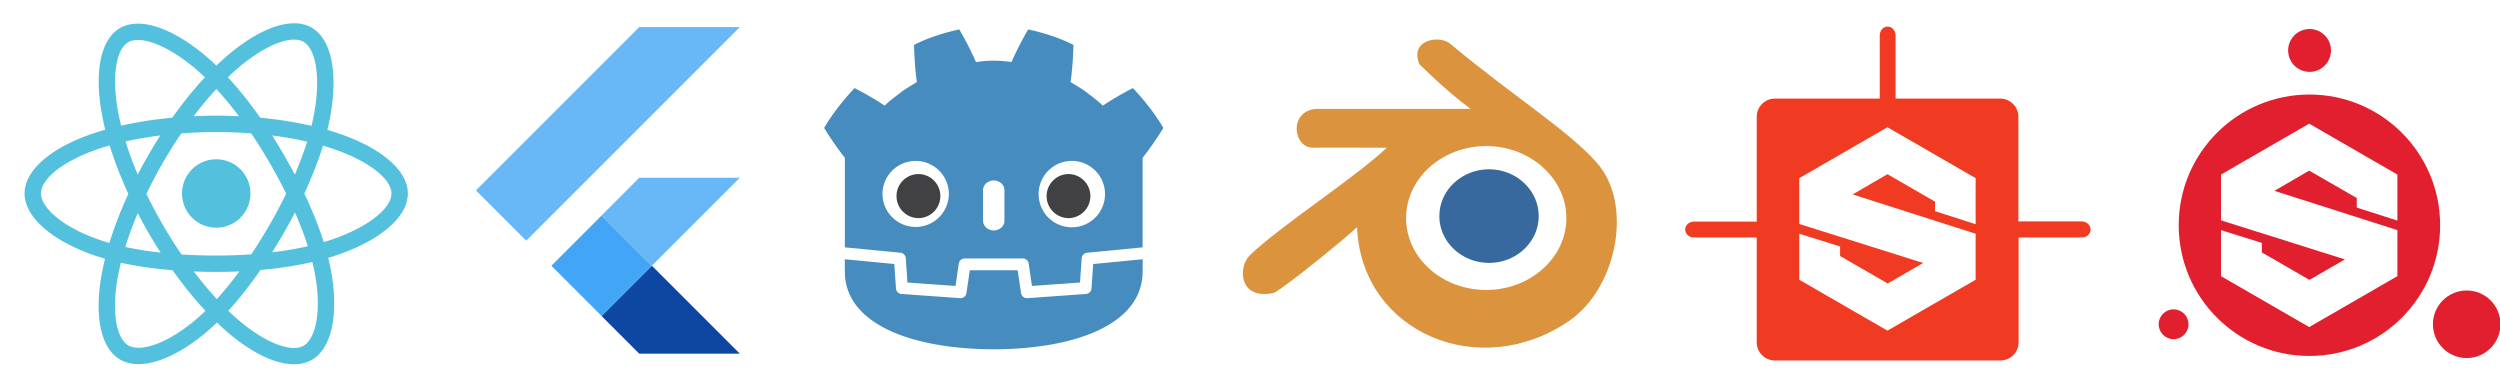 <?xml version="1.0" encoding="UTF-8" standalone="no"?>
<!-- Created with Inkscape (http://www.inkscape.org/) -->
<svg xmlns:dc="http://purl.org/dc/elements/1.1/" xmlns:cc="http://creativecommons.org/ns#" xmlns:rdf="http://www.w3.org/1999/02/22-rdf-syntax-ns#" xmlns:svg="http://www.w3.org/2000/svg" xmlns="http://www.w3.org/2000/svg" xmlns:sodipodi="http://sodipodi.sourceforge.net/DTD/sodipodi-0.dtd" xmlns:inkscape="http://www.inkscape.org/namespaces/inkscape" width="378.754mm" height="58.755mm" viewBox="0 0 378.754 58.755" version="1.1" id="svg1696" inkscape:version="0.92.4 (5da689c313, 2019-01-14)" sodipodi:docname="logos.svg">
  <defs id="defs1690"/>
  <sodipodi:namedview id="base" pagecolor="#ffffff" bordercolor="#666666" borderopacity="1.0" inkscape:pageopacity="0.0" inkscape:pageshadow="2" inkscape:zoom="0.49497475" inkscape:cx="732.70846" inkscape:cy="-125.28822" inkscape:document-units="mm" inkscape:current-layer="layer1" showgrid="false" fit-margin-top="0" fit-margin-left="0" fit-margin-right="0" fit-margin-bottom="0" inkscape:window-width="1920" inkscape:window-height="1012" inkscape:window-x="0" inkscape:window-y="32" inkscape:window-maximized="1"/>
  <g inkscape:label="Layer 1" inkscape:groupmode="layer" id="layer1" transform="translate(559.253,-49.643)">
    <g transform="matrix(0.353,0,0,-0.353,-363.6,169.331)" inkscape:label="ink_ext_XXXXXX" id="g2249">
      <g transform="scale(0.1)" id="g2251">
        <path inkscape:connector-curvature="0" id="path2253" style="fill:#f03b22;fill-opacity:1;fill-rule:nonzero;stroke:none" d="M 2179.5,2626 2558,2844.5 2936.5,2626 v -197.55 l -174.31,55.87 v 40.91 L 2558,2642.97 2408.59,2556.16 2936.5,2387.55 V 2190 L 2558,1971.5 2179.5,2190 v 197.55 l 175.31,-54.88 v -40.9 l 204.18,-117.73 152.4,87.79 -531.89,167.62 z M 3391,2440.51 h -271 v 448.99 c 0,43 -35,78 -78,78 h -449 v 271 c 0,21 -15,38 -34,38 -19,0 -34,-17 -34,-38 v -271 h -450 c -43,0 -78,-35 -78,-78 v -450 h -269 c -21,0 -38,-15 -38,-33.99 0,-19.01 17,-34.01 38,-34.01 h 269 v -450 c 0,-43 35,-78 78,-78 h 968 c 43,0 78,35 78,78 v 450 h 271 c 21,0 38,15 38,34.01 0,18.99 -18,35 -39,35"/>
      </g>
    </g>
    <g transform="matrix(0.353,0,0,-0.353,-296.686,169.331)" inkscape:label="ink_ext_XXXXXX" id="g2266">
      <g transform="scale(0.1)" id="g2268">
        <path inkscape:connector-curvature="0" id="path2270" style="fill:#e21f2e;fill-opacity:1;fill-rule:nonzero;stroke:none" d="m 2452.97,3263.61 c 49.45,11.68 99,-18.94 110.67,-68.39 11.68,-49.45 -18.94,-99 -68.39,-110.67 -49.45,-11.68 -99,18.95 -110.67,68.39 -11.68,49.45 18.94,99 68.39,110.67"/>
        <path inkscape:connector-curvature="0" id="path2272" style="fill:#e21f2e;fill-opacity:1;fill-rule:nonzero;stroke:none" d="m 3148.5,2143.9 c 80.08,0 145,-64.92 145,-145 0,-80.08 -64.92,-145 -145,-145 -80.08,0 -145,64.92 -145,145 0,80.08 64.92,145 145,145"/>
        <path inkscape:connector-curvature="0" id="path2274" style="fill:#e21f2e;fill-opacity:1;fill-rule:nonzero;stroke:none" d="m 1890.5,2062.9 c 35.35,0 64,-28.65 64,-64 0,-35.35 -28.65,-64 -64,-64 -35.35,0 -64,28.65 -64,64 0,35.35 28.65,64 64,64"/>
        <path inkscape:connector-curvature="0" id="path2276" style="fill:#e21f2e;fill-opacity:1;fill-rule:nonzero;stroke:none" d="m 2094,2641.4 378.5,218.5 378.5,-218.5 v -197.55 l -174.31,55.88 v 40.9 L 2472.5,2658.36 2323.09,2571.56 2851,2402.95 V 2205.4 L 2472.5,1986.89 2094,2205.4 v 197.55 l 175.3,-54.88 v -40.9 l 204.2,-117.74 152.39,87.81 -531.89,167.61 z m 379.5,343.5 c -310,0 -561,-251 -561,-561 0,-310 251,-561 561,-561 310,0 561,251 561,561 0,310 -251,561 -561,561"/>
      </g>
    </g>
    <g id="g2327" transform="matrix(0.291,0,0,0.291,-292.231,44.19)">
      <path style="clip-rule:evenodd;fill:#db933d;fill-rule:evenodd;stroke-width:3.432" inkscape:connector-curvature="0" d="m -151.975,75.413 h -80.375 c -14.464,1.105 -12.172,20.387 -1.503,20.233 9.88,-0.158 26.475,0 38.248,0 -16.914,15.964 -54.689,40.146 -71.205,55.873 -6.403,6.084 -6.005,23.788 12.566,19.677 7.035,-3.874 38.804,-29.796 43.152,-34.22 2.213,55.084 64.171,80.927 110.72,48.602 24.735,-17.23 33.273,-60.852 13.912,-82.348 -15.253,-17.072 -43.073,-34.141 -76.346,-61.882 -5.292,-4.344 -21.176,-2.134 -15.806,10.827 0,0.003 14.148,14.152 26.636,23.239 z m 8.14,19.364 c 22.92,0 41.728,16.911 41.728,37.463 0,20.703 -18.808,37.459 -41.728,37.459 -23.077,0 -41.728,-16.756 -41.728,-37.459 0,-20.552 18.651,-37.463 41.728,-37.463 z" id="path2288"/>
      <path style="clip-rule:evenodd;fill:#37699f;fill-rule:evenodd;stroke-width:3.432" inkscape:connector-curvature="0" d="m -142.374,106.867 c 14.255,0 25.881,10.95 25.881,24.378 0,13.428 -11.626,24.378 -25.881,24.378 -14.255,0 -25.881,-10.95 -25.881,-24.378 0,-13.428 11.626,-24.378 25.881,-24.378 z" id="path2290"/>
    </g>
    <g id="g2349" transform="matrix(0.257,0,0,0.257,-559.446,49.441)">
      <path style="fill:#53c1de;stroke-width:0.971" d="M 168.527 13.33 C 157.551 13.252 143.48 20.205 129.305 32.541 A 146.718 146.718 0 0 0 123.844 37.555 A 133.552 133.552 0 0 0 120.209 34.197 C 100.4 16.609 80.545 9.198 68.623 16.1 C 57.191 22.717 53.805 42.367 58.617 66.957 A 146.499 146.499 0 0 0 60.238 74.223 C 57.429 75.021 54.715 75.871 52.119 76.775 C 28.896 84.872 14.066 97.561 14.066 110.723 C 14.066 124.317 29.986 137.954 54.176 146.221 A 124.686 124.686 0 0 0 60.107 148.074 A 143.493 143.493 0 0 0 58.385 155.906 C 53.797 180.069 57.38 199.253 68.781 205.83 C 80.558 212.621 100.322 205.642 119.568 188.818 C 121.09 187.488 122.618 186.078 124.146 184.6 A 144.004 144.004 0 0 0 130.076 190.01 C 148.719 206.052 167.129 212.53 178.521 205.936 C 190.287 199.125 194.111 178.513 189.146 153.438 C 188.768 151.522 188.325 149.566 187.83 147.574 C 189.218 147.165 190.581 146.742 191.91 146.301 C 217.057 137.97 233.416 124.499 233.416 110.723 C 233.416 97.513 218.109 84.739 194.418 76.584 A 146.94 146.94 0 0 0 187.355 74.359 A 133.481 133.481 0 0 0 188.447 69.543 C 193.792 43.596 190.298 22.693 178.363 15.812 C 175.503 14.163 172.186 13.356 168.527 13.33 z M 168.049 22.68 C 170.271 22.647 172.173 23.06 173.682 23.93 C 181.026 28.166 183.885 45.25 179.27 67.652 A 123.798 123.798 0 0 1 178.283 72.012 C 169.183 69.912 159.3 68.35 148.953 67.379 C 142.926 58.796 136.681 50.993 130.412 44.238 A 137.772 137.772 0 0 1 135.457 39.611 C 148.109 28.601 160.113 22.796 168.049 22.68 z M 79.326 22.889 C 87.798 23.048 100.625 29.339 113.986 41.203 C 115.079 42.174 116.177 43.191 117.277 44.242 C 110.905 51.085 104.608 58.875 98.592 67.365 C 88.275 68.321 78.399 69.859 69.32 71.916 A 137.388 137.388 0 0 1 67.812 65.158 C 63.69 44.091 66.429 28.197 73.318 24.209 C 74.924 23.28 76.954 22.844 79.326 22.889 z M 123.846 50.939 C 128.168 55.621 132.496 60.849 136.754 66.521 A 275.937 275.937 0 0 0 110.828 66.516 C 115.09 60.896 119.456 55.676 123.846 50.939 z M 123.742 75.584 C 130.534 75.584 137.23 75.845 143.752 76.342 A 282.207 282.207 0 0 1 154.322 93.215 A 307.169 307.169 0 0 1 163.777 110.816 A 282.306 282.306 0 0 1 154.354 128.57 L 154.352 128.57 A 307.228 307.228 0 0 1 143.828 145.551 C 137.32 146.016 130.596 146.254 123.742 146.254 C 116.917 146.254 110.275 146.041 103.881 145.627 A 265.795 265.795 0 0 1 93.16 128.623 A 263.403 263.403 0 0 1 83.803 110.949 A 265.859 265.859 0 0 1 93.133 93.268 L 93.133 93.266 A 263.323 263.323 0 0 1 103.77 76.336 C 110.293 75.843 116.981 75.584 123.742 75.584 z M 91.738 77.533 A 275.495 275.495 0 0 0 85.014 88.586 A 276.903 276.903 0 0 0 78.822 99.928 C 76.093 93.456 73.758 87.092 71.852 80.947 C 78.11 79.546 84.785 78.402 91.738 77.533 z M 155.762 77.551 C 162.761 78.434 169.465 79.609 175.762 81.047 C 173.872 87.105 171.517 93.441 168.742 99.936 A 326.587 326.587 0 0 0 162.432 88.521 A 298.009 298.009 0 0 0 155.762 77.551 z M 62.754 83.248 C 65.499 92.176 69.1 101.511 73.445 110.951 C 69.044 120.532 65.392 130.016 62.621 139.049 A 115.432 115.432 0 0 1 57.207 137.354 C 46.511 133.698 37.678 128.948 31.623 123.764 C 26.183 119.104 23.436 114.477 23.436 110.723 C 23.436 102.736 35.344 92.55 55.205 85.625 A 135.205 135.205 0 0 1 62.754 83.248 z M 184.846 83.387 C 187.089 84.037 189.268 84.722 191.367 85.445 C 211.666 92.432 224.047 102.762 224.047 110.723 C 224.047 119.202 210.674 130.212 188.963 137.406 C 187.764 137.803 186.534 138.187 185.279 138.559 C 182.503 129.77 178.754 120.424 174.17 110.77 C 178.545 101.343 182.147 92.119 184.846 83.387 z M 168.83 121.631 C 171.762 128.314 174.234 134.778 176.197 140.926 C 169.837 142.377 162.97 143.546 155.734 144.414 A 327.671 327.671 0 0 0 162.469 133.252 A 297.669 297.669 0 0 0 168.83 121.631 z M 78.832 121.967 A 275.208 275.208 0 0 0 85.051 133.316 A 276.932 276.932 0 0 0 91.938 144.582 C 84.754 143.78 77.979 142.694 71.723 141.332 C 73.659 135.078 76.045 128.578 78.832 121.967 z M 178.766 149.951 C 179.212 151.757 179.61 153.527 179.953 155.258 C 182.148 166.346 182.462 176.372 181.008 184.209 C 179.701 191.251 177.074 195.944 173.826 197.824 C 166.913 201.826 152.13 196.625 136.188 182.906 C 134.36 181.334 132.518 179.653 130.672 177.877 C 136.853 171.117 143.03 163.258 149.059 154.531 C 159.663 153.591 169.68 152.051 178.766 149.951 z M 69.193 150.371 C 78.178 152.358 88.122 153.788 98.752 154.65 C 104.82 163.19 111.177 171.04 117.582 177.914 A 115.389 115.389 0 0 1 113.402 181.762 C 104.892 189.202 96.363 194.48 88.848 197.135 C 82.094 199.52 76.714 199.587 73.463 197.713 C 66.543 193.723 63.669 178.317 67.592 157.654 A 134.459 134.459 0 0 1 69.193 150.371 z M 136.982 155.33 C 132.711 161.135 128.398 166.443 124.105 171.17 C 119.664 166.377 115.235 161.078 110.908 155.377 C 115.108 155.542 119.39 155.625 123.742 155.625 C 128.214 155.625 132.632 155.524 136.982 155.33 z " transform="matrix(1.03,0,0,1.03,0.754,0.785)" id="path2331"/>
      <path id="path2335" d="m 128.221,94.665 c 11.144,0 20.177,9.034 20.177,20.177 0,11.144 -9.033,20.178 -20.177,20.178 -11.143,0 -20.177,-9.034 -20.177,-20.178 0,-11.143 9.034,-20.177 20.177,-20.177" inkscape:connector-curvature="0" style="fill:#53c1de"/>
    </g>
    <g id="g2384" transform="matrix(0.02,0,0,0.02,-487.149,53.742)">
      <path id="path2361" d="M 381,1618 0,1237 1237.1,0 H 1999 m 0,1141.5 h -761.9 l -285.4,285.4 381,381" inkscape:connector-curvature="0" style="fill:#42a5f5;fill-opacity:0.8"/>
      <path id="path2363" d="m 951.7,2188.8 285.4,285.4 H 1999 l -666.3,-666.3" inkscape:connector-curvature="0" style="fill:#0d47a1"/>
      <path id="path2365" d="M 571.6,1808.1 952,1427.6 1332.4,1808 952,2188.5 Z" inkscape:connector-curvature="0" style="fill:#42a5f5"/>
      <path id="path2367" d="m 952,2188.5 380.4,-380.4 53.1,53.1 -380.4,380.4 z" inkscape:connector-curvature="0" style="fill:url(#a)"/>
      <path id="path2369" d="M 951.7,2188.8 1517,1993.5 1332.7,1807.8" inkscape:connector-curvature="0" style="fill:url(#b)"/>
    </g>
    <g id="g2430" transform="matrix(0.562,0,0,0.562,-436.8,50.218)">
      <path id="path2407" d="m 90.133,65.7 c 0,0 -0.133,-0.818 -0.211,-0.81 l -14.843,1.43 a 2.412,2.412 0 0 0 -2.181,2.24 l -0.408,5.844 -11.483,0.82 -0.78,-5.297 A 2.433,2.433 0 0 0 57.833,67.86 H 42.167 c -1.19,0 -2.22,0.889 -2.393,2.067 L 38.993,75.223 27.51,74.404 27.102,68.56 A 2.413,2.413 0 0 0 24.921,66.32 L 10.07,64.89 C 9.993,64.883 9.937,65.702 9.86,65.702 l -0.02,3.212 12.577,2.028 0.411,5.896 a 2.431,2.431 0 0 0 2.241,2.245 l 15.815,1.128 a 2.431,2.431 0 0 0 2.568,-2.06 l 0.803,-5.45 h 11.488 l 0.804,5.45 a 2.432,2.432 0 0 0 2.565,2.06 l 15.817,-1.128 a 2.432,2.432 0 0 0 2.24,-2.245 l 0.412,-5.896 12.572,-2.037 z" inkscape:connector-curvature="0" style="fill:#ffffff;stroke-width:0.32"/>
      <path id="path2409" d="M 40.764,4.2 A 2.574,2.574 0 0 0 40.098,4.264 C 35.766,5.227 31.41,6.582 27.268,8.666 a 2.773,2.773 0 0 0 -1.525,2.55 c 0.074,2.886 0.326,5.694 0.644,8.529 -1.077,0.645 -2.154,1.232 -3.342,2.185 -0.845,0.65 -1.788,1.473 -2.71,2.236 -2.15,-1.349 -4.32,-2.692 -6.62,-3.85 a 2.773,2.773 0 0 0 -3.279,0.59 C 7.31,24.272 4.338,27.954 1.883,32.13 a 2.773,2.773 0 0 0 0.034,2.863 c 1.623,2.625 3.351,5.08 5.171,7.459 v 29.805 c 0,8.223 5.472,14.496 13.3,18.238 7.826,3.742 18.184,5.452 29.575,5.492 h 0.075 c 11.39,-0.04 21.749,-1.75 29.574,-5.492 7.825,-3.742 13.295,-10.016 13.295,-18.238 l 0.004,-29.031 c 1.848,-2.712 3.382,-5.334 5.173,-8.23 0.54,-0.875 0.553,-1.976 0.034,-2.862 -2.454,-4.177 -5.429,-7.86 -8.555,-11.225 a 2.773,2.773 0 0 0 -3.277,-0.59 c -2.299,1.157 -4.47,2.502 -6.62,3.852 -0.922,-0.764 -1.862,-1.588 -2.71,-2.239 -0.004,0 -0.007,0 -0.01,-0.01 -1.186,-0.95 -2.259,-1.537 -3.332,-2.18 0.317,-2.833 0.57,-5.642 0.644,-8.529 A 2.773,2.773 0 0 0 72.733,8.665 C 68.59,6.58 64.235,5.225 59.9,4.262 a 2.773,2.773 0 0 0 -2.985,1.29 c -1.4,2.353 -2.601,4.855 -3.763,7.325 -1.035,-0.094 -2.086,-0.238 -3.088,-0.25 h -0.127 c -1.004,0.012 -2.056,0.156 -3.092,0.25 C 45.73,10.505 44.568,8.113 43.23,5.842 A 2.773,2.773 0 0 0 40.763,4.196 Z" inkscape:connector-curvature="0" style="fill:#ffffff"/>
      <path id="path2411" d="m 40.699,6.9 c -4.178,0.929 -8.31,2.222 -12.185,4.172 0.089,3.421 0.31,6.7 0.758,10.029 -1.505,0.964 -3.086,1.791 -4.491,2.92 -1.428,1.098 -2.887,2.15 -4.18,3.434 a 80.027,80.027 0 0 0 -8.134,-4.731 c -3.036,3.267 -5.874,6.794 -8.193,10.74 1.744,2.822 3.566,5.468 5.532,7.978 h 0.055 v 24.22 c 0.045,0 0.089,0 0.133,0.01 l 14.848,1.432 a 1.599,1.599 0 0 1 1.441,1.48 l 0.458,6.555 12.952,0.924 0.893,-6.05 a 1.599,1.599 0 0 1 1.581,-1.365 h 15.665 c 0.793,0 1.466,0.581 1.582,1.365 l 0.892,6.05 12.953,-0.924 0.458,-6.555 a 1.6,1.6 0 0 1 1.441,-1.48 L 90,65.672 c 0.044,0 0.088,-0.01 0.132,-0.01 V 63.73 h 0.006 V 41.445 h 0.055 c 1.967,-2.511 3.787,-5.157 5.533,-7.979 -2.318,-3.946 -5.159,-7.473 -8.195,-10.74 a 80.158,80.158 0 0 0 -8.134,4.732 c -1.292,-1.285 -2.748,-2.336 -4.178,-3.435 -1.405,-1.128 -2.989,-1.956 -4.49,-2.92 0.447,-3.33 0.668,-6.607 0.757,-10.029 -3.875,-1.95 -8.007,-3.243 -12.187,-4.171 -1.669,2.804 -3.195,5.841 -4.524,8.81 -1.576,-0.263 -3.16,-0.36 -4.745,-0.38 h -0.061 c -1.588,0.02 -3.17,0.117 -4.747,0.38 -1.328,-2.969 -2.853,-6.006 -4.525,-8.81 z M 9.837,68.866 c 0.006,1.435 0.024,3.007 0.024,3.32 0,14.101 17.888,20.878 40.112,20.956 h 0.055 c 22.224,-0.078 40.106,-6.855 40.106,-20.956 0,-0.319 0.02,-1.884 0.026,-3.32 l -13.346,1.287 -0.46,6.59 a 1.6,1.6 0 0 1 -1.482,1.483 l -15.816,1.128 h -0.115 a 1.599,1.599 0 0 1 -1.58,-1.366 l -0.907,-6.15 H 43.549 l -0.907,6.15 A 1.598,1.598 0 0 1 40.946,79.35 L 25.13,78.222 a 1.599,1.599 0 0 1 -1.48,-1.483 l -0.46,-6.59 z" inkscape:connector-curvature="0" style="fill:#478cbf"/>
      <path id="path2413" d="m 37.9,51.3 a 8.948,8.948 0 0 1 -17.895,0 c 0,-4.94 4.007,-8.944 8.947,-8.944 4.942,0 8.948,4.003 8.948,8.944 M 50,61.1 c -1.59,0 -2.88,-1.172 -2.88,-2.618 v -8.237 c 0,-1.444 1.29,-2.618 2.88,-2.618 1.59,0 2.883,1.174 2.883,2.618 v 8.237 c 0,1.446 -1.292,2.618 -2.883,2.618 m 12.101,-9.8 a 8.947,8.947 0 0 0 8.949,8.949 8.947,8.947 0 0 0 8.946,-8.949 c 0,-4.94 -4.007,-8.944 -8.946,-8.944 -4.943,0 -8.949,4.003 -8.949,8.944" inkscape:connector-curvature="0" style="fill:#ffffff;stroke-width:0.32"/>
      <path id="path2415" d="m 29.807,45.9 a 5.939,5.939 0 1 0 0,11.877 5.94,5.94 0 0 0 0,-11.877 z m 40.383,0 a 5.938,5.938 0 0 0 -5.936,5.94 5.936,5.936 0 0 0 5.936,5.937 5.939,5.939 0 0 0 0,-11.877 z" inkscape:connector-curvature="0" style="fill:#414042"/>
    </g>
  </g>
</svg>